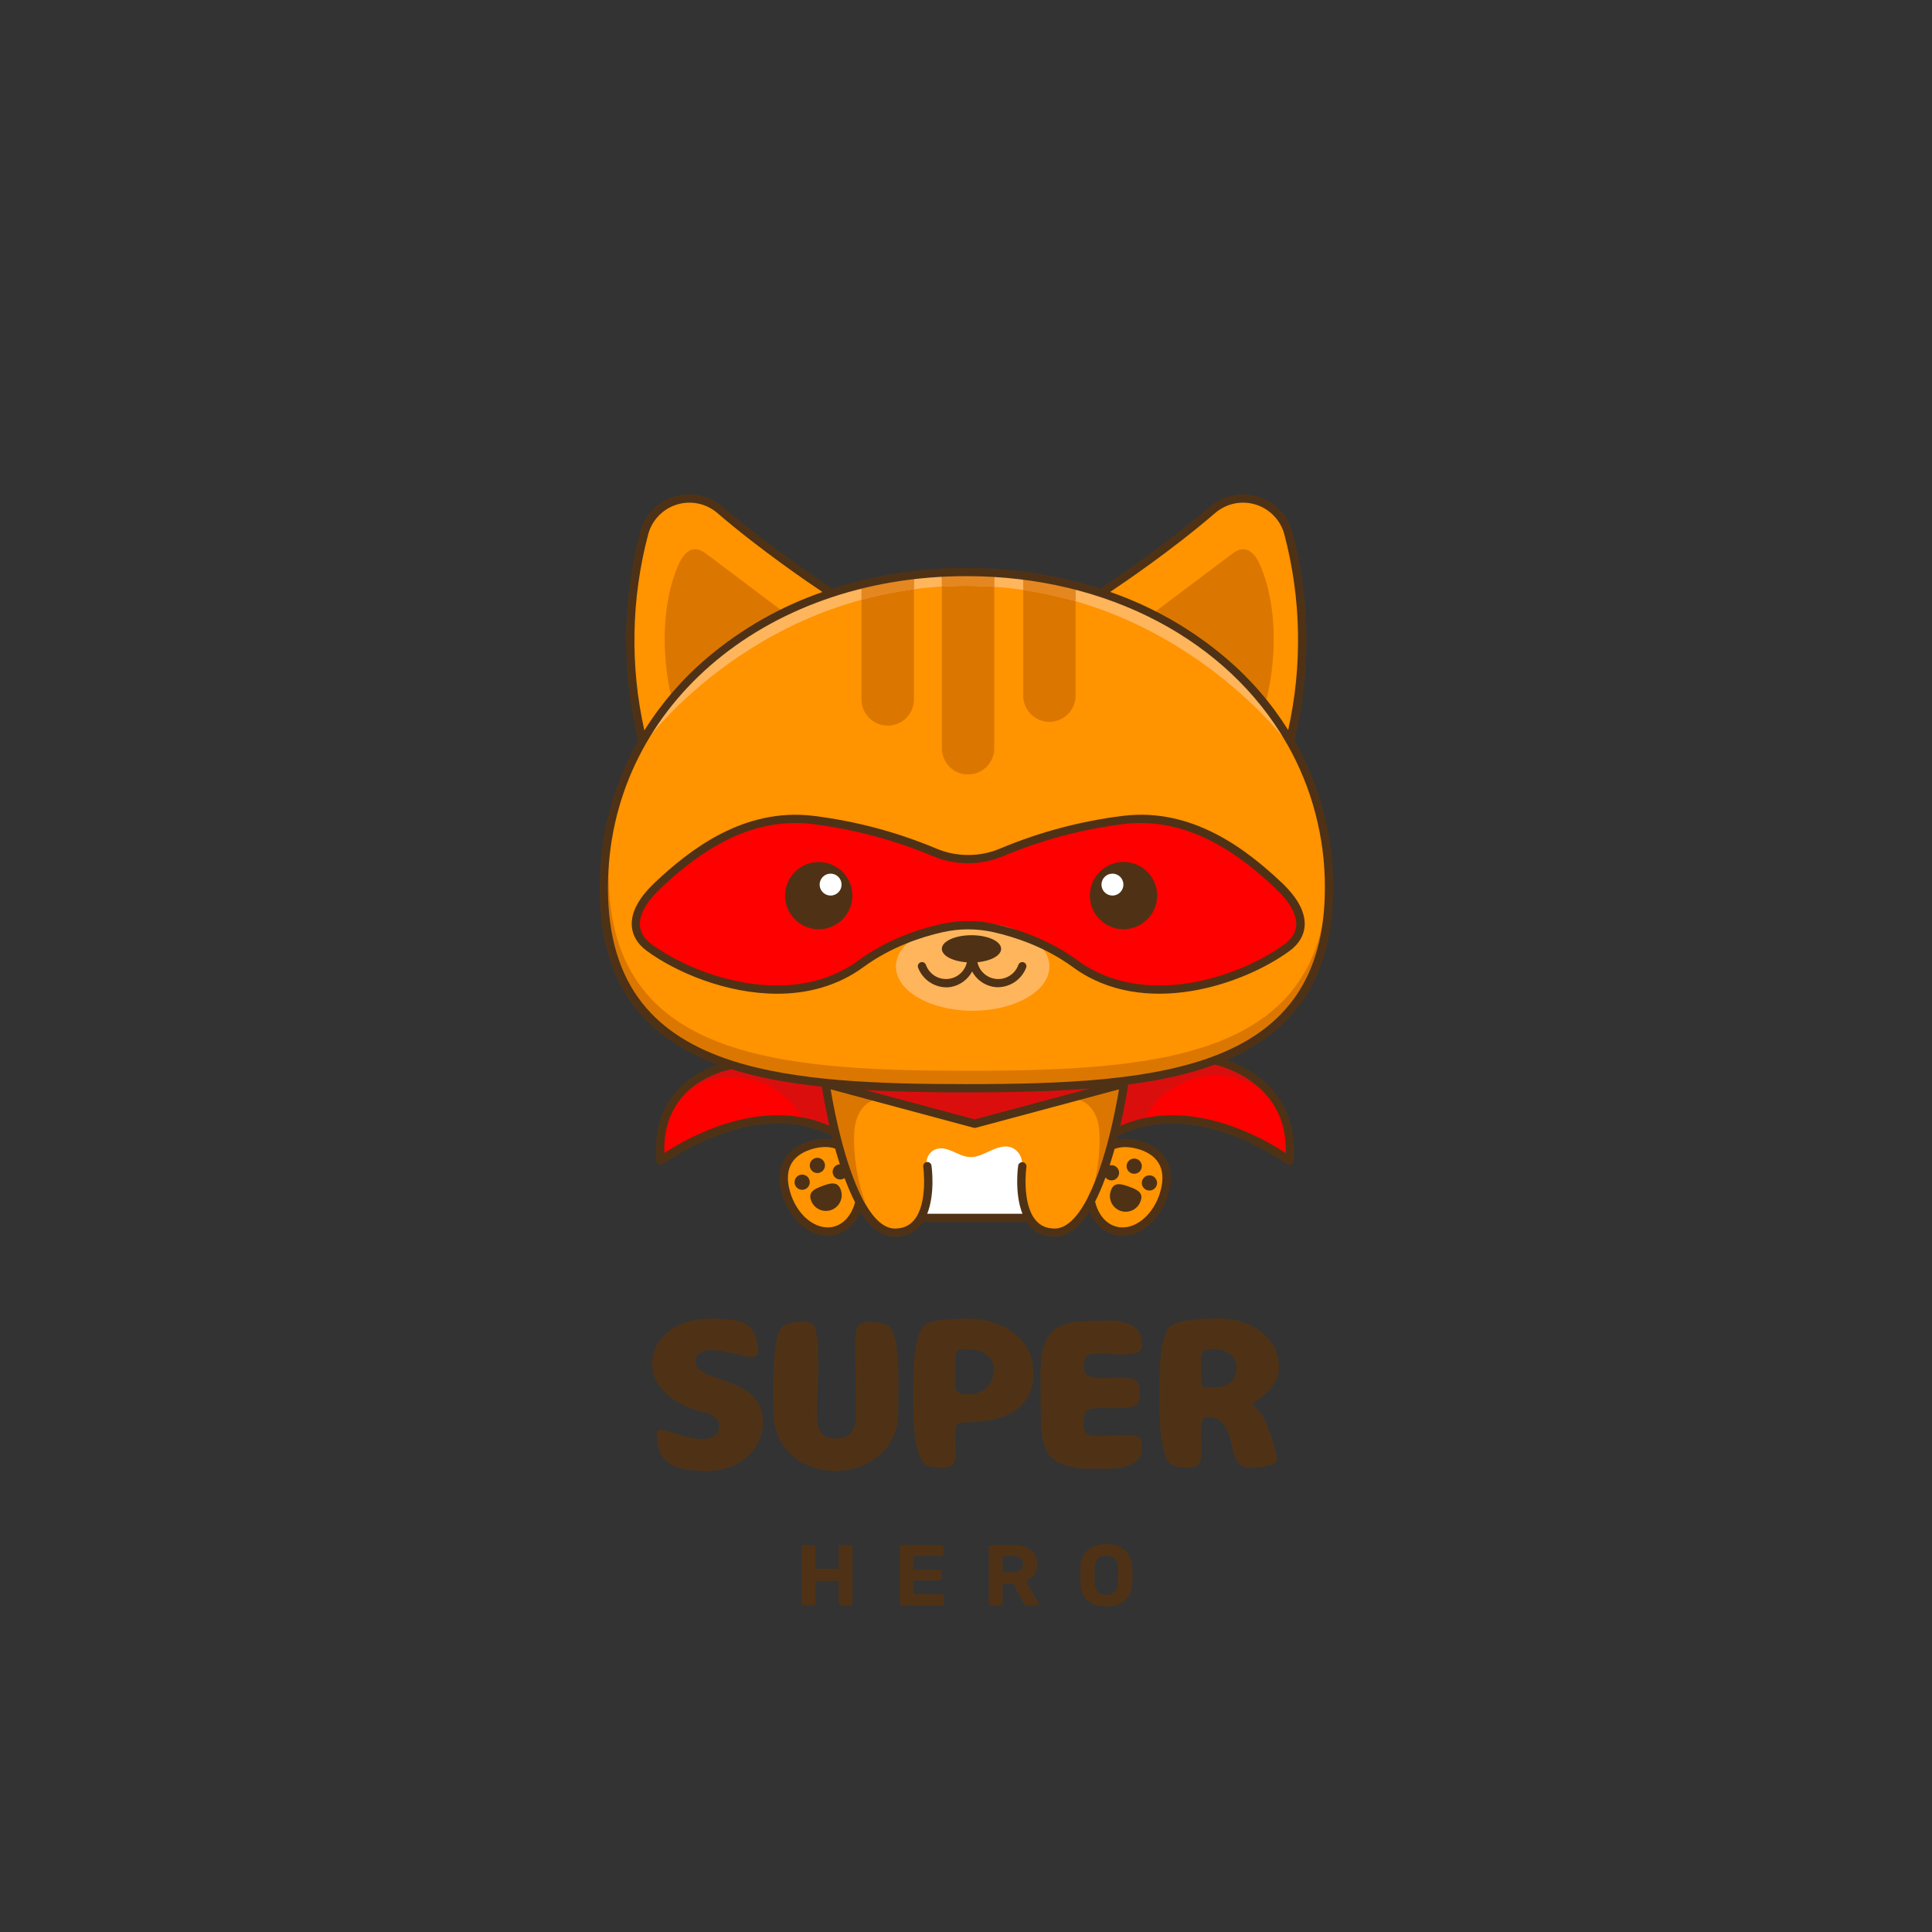 <svg xmlns="http://www.w3.org/2000/svg" xmlns:xlink="http://www.w3.org/1999/xlink" width="500" zoomAndPan="magnify" viewBox="0 0 375 375" height="500" preserveAspectRatio="xMidYMid meet" version="1.0"><rect x="0" y="0" width="375" height="375" fill="#333333" stroke="none"/><defs><g/><clipPath id="08932aa786"><path d="M 116.332 95.387 L 258.832 95.387 L 258.832 240.137 L 116.332 240.137 Z M 116.332 95.387 " clip-rule="nonzero"/></clipPath></defs><path fill="#ff9300" d="M 215.914 223.691 C 215.859 223.883 215.801 224.086 215.746 224.277 C 215.648 224.609 215.547 224.934 215.453 225.254 C 215.395 225.434 215.344 225.621 215.285 225.801 C 215.176 226.145 215.066 226.48 214.953 226.812 C 214.906 226.957 214.859 227.109 214.812 227.242 C 214.652 227.707 214.492 228.164 214.328 228.605 C 214.305 228.676 214.277 228.742 214.25 228.809 C 214.113 229.18 213.973 229.543 213.832 229.898 C 213.773 230.047 213.711 230.191 213.652 230.332 C 213.543 230.594 213.434 230.859 213.324 231.113 C 213.258 231.27 213.188 231.406 213.117 231.574 C 213.016 231.801 212.914 232.031 212.824 232.246 C 212.75 232.402 212.672 232.543 212.598 232.703 C 212.523 232.863 212.434 233.043 212.348 233.207 C 212.961 235.836 214.543 237.723 216.617 238.273 C 218.32 238.727 220.172 238.258 221.832 236.949 C 223.543 235.598 224.836 233.531 225.477 231.129 C 226.09 228.844 225.922 226.949 224.973 225.5 C 224.145 224.234 222.688 223.293 220.758 222.777 C 218.992 222.309 217.457 222.336 216.168 222.852 C 216.074 223.133 215.992 223.41 215.914 223.691 Z M 215.914 223.691 " fill-opacity="1" fill-rule="nonzero"/><path fill="#ff9300" d="M 250.125 142.223 C 251.578 135.871 252.25 129.434 252.145 122.918 C 252.035 116.402 251.152 109.992 249.488 103.691 C 249.398 103.344 249.285 103.004 249.148 102.672 C 249.016 102.34 248.859 102.02 248.688 101.707 C 248.512 101.395 248.316 101.094 248.102 100.805 C 247.891 100.516 247.66 100.242 247.41 99.984 C 247.164 99.727 246.898 99.484 246.621 99.258 C 246.344 99.035 246.051 98.828 245.746 98.637 C 245.441 98.449 245.125 98.281 244.801 98.133 C 244.473 97.984 244.141 97.855 243.797 97.75 C 243.457 97.645 243.109 97.559 242.754 97.496 C 242.402 97.434 242.047 97.395 241.688 97.375 C 241.332 97.359 240.973 97.363 240.613 97.391 C 240.258 97.418 239.902 97.469 239.551 97.543 C 239.203 97.617 238.855 97.711 238.516 97.824 C 238.18 97.941 237.848 98.078 237.527 98.238 C 237.203 98.395 236.895 98.574 236.594 98.77 C 236.297 98.969 236.012 99.184 235.738 99.418 C 226.871 107.039 216.863 113.73 215.031 114.945 C 223.402 117.816 230.973 122.105 237.734 127.812 C 242.629 131.961 246.758 136.766 250.125 142.223 Z M 250.125 142.223 " fill-opacity="1" fill-rule="nonzero"/><path fill="#ff9300" d="M 165.68 232.375 C 165.578 232.172 165.48 231.949 165.383 231.734 C 165.309 231.562 165.227 231.398 165.152 231.219 C 165.047 230.98 164.941 230.73 164.84 230.48 C 164.77 230.316 164.699 230.156 164.629 229.984 C 164.5 229.66 164.371 229.328 164.246 228.988 L 164.121 228.672 C 163.957 228.219 163.793 227.758 163.629 227.285 L 163.453 226.754 C 163.352 226.445 163.246 226.137 163.16 225.812 C 163.094 225.605 163.027 225.387 162.965 225.172 C 162.875 224.879 162.777 224.586 162.688 224.266 C 162.621 224.039 162.555 223.801 162.492 223.566 C 162.426 223.332 162.344 223.062 162.273 222.797 C 161.594 222.551 160.895 222.434 160.172 222.441 C 159.371 222.449 158.586 222.562 157.816 222.777 C 155.887 223.289 154.43 224.23 153.602 225.496 C 152.656 226.945 152.48 228.84 153.094 231.125 C 154.402 236.02 158.375 239.223 161.957 238.27 C 163.984 237.734 165.551 235.902 166.191 233.359 C 166.113 233.207 166.031 233.043 165.953 232.883 Z M 165.68 232.375 " fill-opacity="1" fill-rule="nonzero"/><path fill="#ff9300" d="M 189.367 218.695 C 189.262 218.723 189.16 218.723 189.055 218.695 L 160.977 211.164 C 161.578 214.875 162.363 218.551 163.332 222.188 C 164.535 226.629 165.879 230.266 167.336 232.988 C 169.344 236.75 171.488 238.656 173.715 238.656 L 173.789 238.656 C 175.375 238.637 176.605 238.09 177.543 236.988 C 180.395 233.66 179.418 226.504 179.41 226.434 C 179.375 226.262 179.406 226.102 179.508 225.961 C 179.605 225.816 179.742 225.73 179.918 225.707 C 180.09 225.684 180.246 225.727 180.383 225.836 C 180.52 225.945 180.594 226.086 180.605 226.262 C 180.645 226.527 181.379 231.875 179.68 235.789 L 198.75 235.789 C 197.051 231.875 197.785 226.527 197.824 226.262 C 197.848 226.094 197.926 225.961 198.059 225.859 C 198.191 225.762 198.344 225.723 198.508 225.746 C 198.676 225.77 198.809 225.848 198.91 225.98 C 199.012 226.117 199.047 226.266 199.023 226.434 C 199.023 226.504 198.035 233.66 200.887 236.988 C 201.828 238.09 203.059 238.637 204.641 238.656 L 204.699 238.656 C 206.957 238.656 209.117 236.699 211.176 232.832 C 212.387 230.43 213.375 227.945 214.148 225.371 C 214.445 224.383 214.766 223.344 215.059 222.258 C 216.359 217.484 217.145 213.027 217.445 211.172 Z M 189.367 218.695 " fill-opacity="1" fill-rule="nonzero"/><path fill="#db0e0e" d="M 213.766 210.895 C 205.973 211.617 197.254 211.832 187.562 211.832 C 179.758 211.832 172.578 211.691 166.004 211.246 L 189.199 217.469 Z M 213.766 210.895 " fill-opacity="1" fill-rule="nonzero"/><path fill="#ff0000" d="M 142.035 207.348 C 140.523 207.617 128.066 210.234 128.746 224.195 C 132.535 221.668 147.707 212.57 161.25 218.852 C 160.34 214.93 159.82 211.715 159.672 210.734 C 153.117 210.047 147.242 208.98 142.035 207.348 Z M 142.035 207.348 " fill-opacity="1" fill-rule="nonzero"/><path fill="#ff9300" d="M 137.41 127.812 C 144.164 122.113 151.719 117.828 160.078 114.957 C 158.312 113.781 148.258 107.074 139.352 99.418 C 139.078 99.184 138.793 98.969 138.496 98.77 C 138.195 98.57 137.887 98.395 137.562 98.234 C 137.242 98.078 136.91 97.941 136.574 97.824 C 136.234 97.707 135.887 97.613 135.539 97.539 C 135.188 97.469 134.832 97.418 134.477 97.391 C 134.117 97.363 133.758 97.355 133.402 97.375 C 133.043 97.391 132.688 97.43 132.336 97.492 C 131.98 97.555 131.633 97.641 131.293 97.746 C 130.949 97.852 130.613 97.98 130.289 98.129 C 129.961 98.277 129.648 98.445 129.344 98.633 C 129.039 98.82 128.746 99.027 128.465 99.254 C 128.188 99.48 127.926 99.723 127.676 99.98 C 127.43 100.238 127.199 100.512 126.984 100.801 C 126.77 101.086 126.578 101.387 126.402 101.699 C 126.227 102.012 126.07 102.336 125.938 102.668 C 125.801 103 125.688 103.336 125.598 103.684 C 123.934 110 123.047 116.422 122.945 122.953 C 122.84 129.48 123.516 135.93 124.977 142.293 C 128.352 136.805 132.496 131.98 137.41 127.812 Z M 137.41 127.812 " fill-opacity="1" fill-rule="nonzero"/><path fill="#db7700" d="M 249.961 144.246 C 249.875 144.16 249.82 144.062 249.789 143.949 C 241.5 129.637 226.918 118.949 208.773 114.242 C 205.426 113.375 202.039 112.727 198.605 112.297 C 196.758 112.062 194.887 111.887 192.984 111.77 C 191.199 111.66 189.395 111.605 187.574 111.605 C 185.973 111.605 184.387 111.648 182.816 111.73 C 180.984 111.824 179.176 111.98 177.395 112.191 C 173.965 112.586 170.574 113.199 167.223 114.023 C 137.996 121.258 117.797 143.934 117.797 172.332 C 117.797 191.746 127.301 201.387 142.18 206.125 C 142.242 206.137 142.301 206.152 142.355 206.18 C 154.586 210.035 170.414 210.621 187.574 210.621 C 206.023 210.621 222.934 209.949 235.488 205.258 L 235.547 205.234 C 248.934 200.215 257.348 190.605 257.348 172.332 C 257.367 167.41 256.75 162.566 255.5 157.805 C 254.246 153.043 252.402 148.523 249.961 144.246 Z M 250.164 184.406 C 241.25 190.953 222.012 197.574 208.312 187.539 C 202.934 183.602 196.977 181.668 192.926 180.758 C 189.566 180 186.203 180 182.844 180.758 C 178.805 181.668 172.863 183.586 167.469 187.539 C 162.406 191.25 156.578 192.684 150.805 192.684 C 140.957 192.684 131.234 188.523 125.621 184.406 C 123.879 183.125 122.895 181.496 122.781 179.699 C 122.625 177.152 124.117 174.371 127.199 171.465 C 133.906 165.133 144.352 156.922 157.793 158.539 C 166.039 159.559 173.996 161.68 181.66 164.895 C 183.652 165.73 185.734 166.148 187.895 166.148 C 190.059 166.148 192.141 165.73 194.133 164.895 C 201.797 161.68 209.754 159.559 218 158.539 C 231.441 156.922 241.887 165.133 248.574 171.441 C 251.664 174.359 253.156 177.137 252.988 179.676 C 252.887 181.496 251.91 183.125 250.164 184.406 Z M 250.164 184.406 " fill-opacity="1" fill-rule="nonzero"/><path fill="#ff9300" d="M 249.961 144.246 C 249.875 144.16 249.82 144.062 249.789 143.949 C 241.5 129.637 226.918 118.949 208.773 114.242 C 205.426 113.375 202.039 112.727 198.605 112.297 C 196.758 112.062 194.887 111.887 192.984 111.77 C 191.199 111.66 189.395 111.605 187.574 111.605 C 185.973 111.605 184.387 111.648 182.816 111.73 C 180.984 111.824 179.176 111.98 177.395 112.191 C 173.965 112.586 170.574 113.199 167.223 114.023 C 140.863 120.551 121.852 139.637 118.371 164.152 C 118.211 165.918 118.125 167.715 118.121 169.547 C 118.121 188.961 127.629 198.598 142.508 203.34 C 142.57 203.348 142.629 203.367 142.684 203.395 C 154.914 207.25 170.738 207.836 187.898 207.836 C 206.348 207.836 223.262 207.16 235.816 202.469 L 235.875 202.449 C 247.324 198.152 255.133 190.492 257.152 176.934 C 257.277 175.461 257.348 173.934 257.348 172.332 C 257.367 167.41 256.75 162.566 255.5 157.805 C 254.246 153.043 252.402 148.523 249.961 144.246 Z M 249.961 144.246 " fill-opacity="1" fill-rule="nonzero"/><path fill="#ff0000" d="M 218.785 210.344 C 218.789 210.367 218.789 210.395 218.785 210.422 C 218.785 210.465 218.246 214.172 217.152 218.887 C 230.715 212.523 245.945 221.648 249.746 224.184 C 250.406 210.211 237.449 206.812 235.777 206.434 C 230.793 208.277 225.133 209.52 218.785 210.344 Z M 218.785 210.344 " fill-opacity="1" fill-rule="nonzero"/><path fill="#ff0000" d="M 247.742 172.32 C 241.23 166.176 231.078 158.203 218.148 159.742 C 210.008 160.75 202.16 162.84 194.598 166.012 C 192.453 166.91 190.215 167.355 187.891 167.355 C 185.566 167.355 183.328 166.91 181.184 166.012 C 173.621 162.84 165.773 160.75 157.633 159.742 C 156.547 159.613 155.457 159.547 154.363 159.547 C 142.98 159.547 133.992 166.707 128.039 172.32 C 125.258 174.945 123.859 177.469 123.992 179.613 C 124.082 181.082 124.875 182.355 126.348 183.438 C 134.984 189.77 153.59 196.223 166.766 186.57 C 172.324 182.496 178.441 180.52 182.59 179.582 C 186.129 178.785 189.668 178.785 193.207 179.582 C 197.355 180.52 203.469 182.496 209.031 186.57 C 213.875 190.121 219.457 191.492 225.004 191.492 C 234.543 191.492 243.988 187.441 249.438 183.438 C 250.91 182.363 251.691 181.082 251.793 179.613 C 251.922 177.469 250.523 174.945 247.742 172.32 Z M 247.742 172.32 " fill-opacity="1" fill-rule="nonzero"/><path fill="#db7700" d="M 192.984 111.785 L 192.984 145.238 C 192.984 145.57 192.949 145.902 192.887 146.23 C 192.82 146.555 192.723 146.875 192.598 147.184 C 192.469 147.492 192.312 147.785 192.125 148.062 C 191.941 148.34 191.73 148.594 191.496 148.832 C 191.258 149.066 191 149.277 190.723 149.461 C 190.445 149.648 190.152 149.805 189.844 149.93 C 189.535 150.059 189.219 150.156 188.891 150.219 C 188.562 150.285 188.234 150.316 187.898 150.316 C 187.566 150.316 187.234 150.285 186.906 150.219 C 186.582 150.156 186.262 150.059 185.953 149.93 C 185.645 149.805 185.352 149.648 185.074 149.461 C 184.797 149.277 184.539 149.066 184.305 148.832 C 184.066 148.594 183.859 148.34 183.672 148.062 C 183.488 147.785 183.328 147.492 183.203 147.184 C 183.074 146.875 182.977 146.555 182.914 146.23 C 182.848 145.902 182.816 145.57 182.816 145.238 L 182.816 111.742 C 184.387 111.66 185.973 111.621 187.574 111.621 C 189.398 111.621 191.203 111.676 192.984 111.785 Z M 192.984 111.785 " fill-opacity="1" fill-rule="nonzero"/><path fill="#db7700" d="M 208.773 114.254 L 208.773 135.023 C 208.773 135.355 208.742 135.688 208.676 136.012 C 208.613 136.34 208.516 136.66 208.387 136.965 C 208.262 137.273 208.102 137.566 207.918 137.844 C 207.73 138.121 207.523 138.379 207.285 138.613 C 207.051 138.852 206.793 139.062 206.516 139.246 C 206.238 139.434 205.945 139.59 205.637 139.715 C 205.328 139.844 205.012 139.941 204.684 140.004 C 204.355 140.07 204.023 140.102 203.691 140.102 C 203.355 140.102 203.027 140.07 202.699 140.004 C 202.371 139.941 202.055 139.844 201.746 139.715 C 201.438 139.59 201.145 139.434 200.867 139.246 C 200.59 139.062 200.332 138.852 200.094 138.613 C 199.859 138.379 199.648 138.121 199.465 137.844 C 199.277 137.566 199.121 137.273 198.992 136.965 C 198.867 136.66 198.77 136.34 198.703 136.012 C 198.641 135.688 198.605 135.355 198.605 135.023 L 198.605 112.312 C 202.039 112.742 205.426 113.391 208.773 114.254 Z M 208.773 114.254 " fill-opacity="1" fill-rule="nonzero"/><path fill="#db7700" d="M 177.395 112.207 L 177.395 135.883 C 177.387 136.215 177.348 136.539 177.277 136.859 C 177.207 137.18 177.105 137.492 176.973 137.793 C 176.844 138.094 176.684 138.379 176.496 138.648 C 176.309 138.918 176.098 139.168 175.863 139.398 C 175.629 139.629 175.371 139.832 175.098 140.016 C 174.824 140.195 174.531 140.348 174.227 140.469 C 173.922 140.594 173.609 140.688 173.289 140.75 C 172.965 140.812 172.641 140.844 172.309 140.844 C 171.98 140.844 171.656 140.812 171.332 140.75 C 171.008 140.688 170.695 140.594 170.391 140.469 C 170.086 140.348 169.797 140.195 169.523 140.016 C 169.246 139.832 168.992 139.629 168.758 139.398 C 168.52 139.168 168.309 138.918 168.125 138.648 C 167.938 138.379 167.777 138.094 167.645 137.793 C 167.516 137.492 167.414 137.18 167.344 136.859 C 167.273 136.539 167.23 136.215 167.223 135.883 L 167.223 114.039 C 170.574 113.211 173.965 112.602 177.395 112.207 Z M 177.395 112.207 " fill-opacity="1" fill-rule="nonzero"/><path fill="#ffffff" d="M 180.332 227.215 C 180.207 227.035 180.102 226.84 180.023 226.637 C 179.945 226.43 179.891 226.219 179.863 226 C 179.836 225.781 179.832 225.562 179.855 225.344 C 179.883 225.125 179.934 224.914 180.008 224.707 C 180.082 224.5 180.184 224.305 180.305 224.121 C 180.426 223.938 180.57 223.773 180.73 223.625 C 180.895 223.477 181.07 223.348 181.266 223.242 C 181.457 223.137 181.66 223.055 181.875 222.996 C 184.008 222.406 185.996 224.469 188.203 224.582 C 189.586 224.66 190.883 223.992 192.137 223.406 C 193.391 222.816 194.801 222.281 196.133 222.664 C 196.535 222.797 196.898 223 197.223 223.277 C 197.543 223.551 197.805 223.879 198 224.254 C 198.191 224.629 198.309 225.031 198.348 225.453 C 198.387 225.875 198.348 226.289 198.223 226.695 C 197.219 229.547 198.812 232.84 199.668 235.742 C 192.898 236.391 186.102 236.355 179.305 235.984 C 179.926 233.094 180.266 230.168 180.332 227.215 Z M 180.332 227.215 " fill-opacity="1" fill-rule="nonzero"/><path fill="#db7700" d="M 245.566 136.766 C 247.742 128.703 248.129 117.984 244.621 109.758 C 243.969 108.23 242.832 106.523 241.176 106.609 C 240.293 106.656 239.551 107.199 238.855 107.723 L 223.883 118.992 C 231.57 122.676 240.273 130.086 245.566 136.766 Z M 245.566 136.766 " fill-opacity="1" fill-rule="nonzero"/><path fill="#db7700" d="M 130.68 136.766 C 128.5 128.703 128.113 117.984 131.625 109.758 C 132.273 108.23 133.406 106.523 135.066 106.609 C 135.949 106.656 136.691 107.199 137.387 107.723 L 152.359 118.992 C 144.676 122.676 135.973 130.086 130.68 136.766 Z M 130.68 136.766 " fill-opacity="1" fill-rule="nonzero"/><path fill="#ffb55c" d="M 125.449 143.797 C 125.762 143.355 147.82 113.707 187.562 113.707 C 225.961 113.707 248.133 141.852 249.84 144.098 C 249.816 144.051 249.797 144.004 249.781 143.957 C 241.492 129.645 226.91 118.953 208.766 114.246 C 205.418 113.383 202.027 112.734 198.598 112.301 C 196.75 112.066 194.875 111.891 192.977 111.777 C 191.191 111.668 189.387 111.613 187.562 111.613 C 185.961 111.613 184.375 111.652 182.805 111.734 C 180.977 111.832 179.168 111.984 177.387 112.195 C 173.957 112.594 170.566 113.203 167.215 114.031 C 148.766 118.594 133.887 129.34 125.449 143.797 Z M 125.449 143.797 " fill-opacity="1" fill-rule="nonzero"/><path fill="#e58720" d="M 192.984 111.785 L 192.984 113.887 C 191.219 113.762 189.414 113.699 187.574 113.695 C 185.953 113.695 184.367 113.746 182.816 113.844 L 182.816 111.742 C 184.387 111.66 185.973 111.621 187.574 111.621 C 189.398 111.621 191.203 111.676 192.984 111.785 Z M 192.984 111.785 " fill-opacity="1" fill-rule="nonzero"/><path fill="#e58720" d="M 208.773 114.254 L 208.773 116.695 C 205.434 115.73 202.047 115 198.605 114.496 L 198.605 112.312 C 202.039 112.742 205.426 113.391 208.773 114.254 Z M 208.773 114.254 " fill-opacity="1" fill-rule="nonzero"/><path fill="#e58720" d="M 177.395 112.207 L 177.395 114.371 C 173.957 114.82 170.57 115.5 167.223 116.41 L 167.223 114.039 C 170.574 113.211 173.965 112.602 177.395 112.207 Z M 177.395 112.207 " fill-opacity="1" fill-rule="nonzero"/><path fill="#e58720" d="M 167.223 114.039 C 170.574 113.211 173.965 112.602 177.395 112.207 L 177.395 114.371 C 173.957 114.82 170.57 115.5 167.223 116.41 Z M 167.223 114.039 " fill-opacity="1" fill-rule="nonzero"/><path fill="#e58720" d="M 187.574 111.621 C 189.398 111.621 191.203 111.676 192.984 111.785 L 192.984 113.887 C 191.219 113.762 189.414 113.699 187.574 113.695 C 185.953 113.695 184.367 113.746 182.816 113.844 L 182.816 111.742 C 184.387 111.66 185.973 111.621 187.574 111.621 Z M 187.574 111.621 " fill-opacity="1" fill-rule="nonzero"/><path fill="#e58720" d="M 208.773 114.254 L 208.773 116.695 C 205.434 115.73 202.047 115 198.605 114.496 L 198.605 112.312 C 202.039 112.742 205.426 113.391 208.773 114.254 Z M 208.773 114.254 " fill-opacity="1" fill-rule="nonzero"/><path fill="#ffb55c" d="M 203.691 187.605 C 203.691 188.168 203.594 188.727 203.402 189.281 C 203.215 189.832 202.93 190.371 202.555 190.891 C 202.184 191.41 201.723 191.906 201.18 192.375 C 200.637 192.844 200.02 193.277 199.328 193.676 C 198.637 194.074 197.883 194.43 197.07 194.742 C 196.254 195.059 195.398 195.32 194.492 195.535 C 193.59 195.754 192.656 195.914 191.699 196.027 C 190.738 196.137 189.77 196.191 188.793 196.191 C 187.812 196.191 186.844 196.137 185.883 196.027 C 184.926 195.914 183.992 195.754 183.09 195.535 C 182.188 195.32 181.328 195.059 180.516 194.742 C 179.699 194.43 178.949 194.074 178.258 193.676 C 177.562 193.277 176.945 192.844 176.402 192.375 C 175.859 191.906 175.402 191.41 175.027 190.891 C 174.652 190.371 174.371 189.832 174.18 189.281 C 173.988 188.727 173.891 188.168 173.891 187.605 C 173.891 187.039 173.988 186.48 174.18 185.93 C 174.371 185.375 174.652 184.84 175.027 184.32 C 175.402 183.797 175.859 183.305 176.402 182.836 C 176.945 182.367 177.562 181.934 178.258 181.531 C 178.949 181.133 179.699 180.777 180.516 180.465 C 181.328 180.152 182.188 179.887 183.09 179.672 C 183.992 179.457 184.926 179.293 185.883 179.184 C 186.844 179.074 187.812 179.02 188.793 179.02 C 189.77 179.02 190.738 179.074 191.699 179.184 C 192.656 179.293 193.59 179.457 194.492 179.672 C 195.398 179.887 196.254 180.152 197.07 180.465 C 197.883 180.777 198.637 181.133 199.328 181.531 C 200.02 181.934 200.637 182.367 201.18 182.836 C 201.723 183.305 202.184 183.797 202.555 184.32 C 202.93 184.84 203.215 185.375 203.402 185.93 C 203.594 186.48 203.691 187.039 203.691 187.605 Z M 203.691 187.605 " fill-opacity="1" fill-rule="nonzero"/><path fill="#db0e0e" d="M 235.777 206.438 C 230.793 208.277 225.133 209.52 218.785 210.344 C 218.789 210.367 218.789 210.395 218.785 210.422 C 218.785 210.465 218.246 214.172 217.152 218.887 C 218.75 218.141 220.406 217.586 222.133 217.223 C 222.398 216.703 222.695 216.203 223.016 215.715 C 223.34 215.23 223.691 214.766 224.066 214.32 C 224.441 213.875 224.844 213.449 225.266 213.051 C 225.691 212.648 226.137 212.273 226.602 211.922 C 227.07 211.574 227.555 211.25 228.055 210.953 C 228.559 210.656 229.078 210.391 229.609 210.152 C 230.145 209.914 230.688 209.707 231.242 209.531 C 231.801 209.355 232.363 209.211 232.938 209.098 C 233.512 208.984 234.086 208.906 234.668 208.855 C 235.25 208.809 235.832 208.793 236.418 208.812 C 237 208.828 237.578 208.879 238.156 208.965 C 238.734 209.047 239.305 209.16 239.871 209.309 C 240.438 209.457 240.992 209.637 241.535 209.844 C 242.078 210.055 242.609 210.297 243.129 210.566 C 243.645 210.836 244.145 211.133 244.629 211.457 C 245.113 211.785 245.578 212.137 246.02 212.516 L 245.922 212.375 C 242.145 208.062 236.809 206.672 235.777 206.438 Z M 235.777 206.438 " fill-opacity="1" fill-rule="nonzero"/><path fill="#db0e0e" d="M 142.352 206.723 C 147.34 208.566 152.992 209.809 159.34 210.629 C 159.34 210.656 161.246 211.184 160.293 211.164 C 160.246 211.164 160.863 214.461 161.957 219.176 C 160.316 218.406 157.664 217.867 155.996 217.512 C 155.73 216.992 155.434 216.488 155.109 216.004 C 154.785 215.52 154.438 215.055 154.059 214.609 C 153.684 214.164 153.285 213.738 152.859 213.34 C 152.438 212.938 151.992 212.562 151.523 212.211 C 151.059 211.863 150.574 211.539 150.07 211.242 C 149.566 210.945 149.051 210.68 148.516 210.441 C 147.984 210.203 147.438 209.996 146.883 209.82 C 146.328 209.645 145.762 209.5 145.191 209.387 C 144.617 209.273 144.039 209.195 143.457 209.148 C 142.879 209.098 142.293 209.082 141.711 209.102 C 141.129 209.121 140.547 209.168 139.969 209.254 C 139.391 209.336 138.82 209.453 138.258 209.598 C 137.691 209.746 137.137 209.926 136.594 210.133 C 136.047 210.344 135.516 210.586 135 210.855 C 134.484 211.125 133.98 211.422 133.5 211.746 C 133.016 212.074 132.551 212.426 132.105 212.805 L 132.211 212.664 C 135.984 208.348 141.32 206.961 142.352 206.723 Z M 142.352 206.723 " fill-opacity="1" fill-rule="nonzero"/><path fill="#db7700" d="M 209.359 213.449 C 210.914 213.844 212.117 215.164 212.727 216.648 C 213.34 218.133 213.445 219.773 213.434 221.383 C 213.398 225.566 212.652 229.621 211.199 233.543 C 213.234 230.074 214.84 226.414 216.016 222.566 C 217.191 218.719 217.906 214.789 218.16 210.773 C 217.59 210.129 216.48 210.301 215.672 210.594 C 213.398 211.414 211.629 212.629 209.359 213.449 Z M 209.359 213.449 " fill-opacity="1" fill-rule="nonzero"/><path fill="#db7700" d="M 169.848 213.449 C 168.289 213.844 167.09 215.164 166.477 216.648 C 165.863 218.133 165.758 219.773 165.773 221.383 C 165.805 225.566 166.551 229.621 168.008 233.543 C 165.973 230.074 164.367 226.414 163.191 222.566 C 162.016 218.719 161.301 214.789 161.047 210.773 C 161.617 210.129 162.719 210.301 163.531 210.594 C 165.805 211.414 167.574 212.629 169.848 213.449 Z M 169.848 213.449 " fill-opacity="1" fill-rule="nonzero"/><path fill="#4f3215" d="M 167.605 187.703 C 172.973 183.773 178.887 181.863 182.914 180.949 C 186.246 180.199 189.578 180.199 192.91 180.949 C 196.926 181.863 202.844 183.773 208.219 187.703 C 222 197.801 241.348 191.137 250.316 184.566 C 252.109 183.25 253.117 181.57 253.234 179.699 C 253.395 177.086 251.887 174.258 248.746 171.293 C 242.027 164.953 231.531 156.715 218.008 158.352 C 209.742 159.371 201.77 161.496 194.086 164.719 C 192.117 165.543 190.066 165.953 187.93 165.953 C 185.797 165.953 183.742 165.543 181.773 164.719 C 174.094 161.496 166.117 159.375 157.852 158.352 C 144.309 156.723 133.832 164.969 127.117 171.293 C 123.977 174.258 122.465 177.086 122.629 179.699 C 122.742 181.57 123.75 183.25 125.543 184.566 C 131.188 188.707 140.949 192.883 150.863 192.883 C 156.637 192.883 162.5 191.441 167.605 187.703 Z M 126.469 183.266 C 125.055 182.227 124.293 180.996 124.207 179.602 C 124.078 177.52 125.457 175.051 128.195 172.469 C 134.117 166.879 143.07 159.75 154.379 159.75 C 155.465 159.75 156.543 159.812 157.617 159.941 C 165.734 160.949 173.562 163.031 181.105 166.195 C 183.277 167.105 185.539 167.559 187.891 167.559 C 190.242 167.559 192.504 167.105 194.676 166.195 C 202.219 163.031 210.047 160.949 218.164 159.941 C 231.016 158.402 241.129 166.352 247.605 172.469 C 250.34 175.051 251.727 177.52 251.59 179.602 C 251.504 180.996 250.742 182.227 249.328 183.266 C 240.742 189.566 222.246 195.988 209.152 186.402 C 203.559 182.305 197.422 180.32 193.254 179.379 C 189.684 178.574 186.117 178.574 182.547 179.379 C 178.379 180.32 172.242 182.305 166.648 186.402 C 153.559 195.988 135.055 189.566 126.469 183.266 Z M 126.469 183.266 " fill-opacity="1" fill-rule="nonzero"/><path fill="#4f3215" d="M 198.699 186.785 C 198.492 186.711 198.285 186.723 198.082 186.816 C 197.879 186.91 197.742 187.062 197.664 187.273 C 197.516 187.695 197.301 188.086 197.023 188.441 C 196.746 188.797 196.422 189.098 196.043 189.344 C 195.668 189.594 195.262 189.777 194.828 189.891 C 194.395 190.008 193.949 190.051 193.5 190.023 C 193.051 189.996 192.617 189.895 192.199 189.727 C 191.785 189.559 191.402 189.324 191.062 189.031 C 190.723 188.738 190.434 188.398 190.203 188.012 C 189.973 187.625 189.812 187.211 189.715 186.773 C 192.34 186.527 194.32 185.457 194.32 184.172 C 194.32 182.699 191.742 181.523 188.566 181.523 C 185.387 181.523 182.809 182.699 182.809 184.172 C 182.809 185.496 184.918 186.594 187.668 186.789 C 187.57 187.227 187.406 187.641 187.172 188.023 C 186.941 188.41 186.652 188.75 186.312 189.039 C 185.969 189.332 185.59 189.562 185.172 189.73 C 184.758 189.898 184.324 189.996 183.875 190.023 C 183.426 190.051 182.984 190.004 182.551 189.891 C 182.117 189.773 181.711 189.59 181.336 189.344 C 180.961 189.094 180.637 188.793 180.359 188.438 C 180.082 188.086 179.867 187.695 179.719 187.273 C 179.645 187.062 179.504 186.91 179.301 186.816 C 179.102 186.723 178.895 186.711 178.684 186.785 C 178.477 186.863 178.324 187 178.227 187.203 C 178.133 187.402 178.125 187.609 178.199 187.82 C 178.41 188.379 178.699 188.891 179.07 189.363 C 179.438 189.832 179.867 190.238 180.355 190.582 C 180.848 190.922 181.375 191.184 181.945 191.363 C 182.516 191.547 183.098 191.637 183.695 191.645 C 183.996 191.641 184.297 191.617 184.598 191.566 C 185.469 191.402 186.266 191.059 186.98 190.531 C 187.699 190.008 188.266 189.355 188.688 188.57 C 189.113 189.352 189.684 190 190.398 190.523 C 191.117 191.043 191.914 191.383 192.785 191.543 C 193.086 191.594 193.387 191.617 193.691 191.621 C 194.289 191.613 194.871 191.52 195.441 191.34 C 196.012 191.16 196.539 190.898 197.031 190.559 C 197.52 190.215 197.949 189.809 198.316 189.34 C 198.684 188.867 198.973 188.355 199.188 187.797 C 199.254 187.59 199.242 187.391 199.148 187.191 C 199.055 186.996 198.906 186.863 198.699 186.785 Z M 198.699 186.785 " fill-opacity="1" fill-rule="nonzero"/><path fill="#4f3215" d="M 218.074 180.367 C 218.504 180.367 218.93 180.324 219.352 180.238 C 219.77 180.156 220.18 180.031 220.574 179.867 C 220.973 179.703 221.348 179.504 221.707 179.266 C 222.062 179.027 222.395 178.754 222.695 178.453 C 223 178.148 223.27 177.82 223.508 177.461 C 223.746 177.105 223.949 176.73 224.113 176.332 C 224.277 175.938 224.402 175.527 224.484 175.109 C 224.566 174.688 224.609 174.262 224.609 173.836 C 224.609 173.406 224.566 172.98 224.484 172.559 C 224.402 172.141 224.277 171.73 224.113 171.336 C 223.949 170.938 223.746 170.562 223.508 170.207 C 223.27 169.852 223 169.52 222.695 169.219 C 222.391 168.914 222.062 168.645 221.703 168.406 C 221.348 168.168 220.969 167.965 220.574 167.801 C 220.176 167.637 219.77 167.516 219.348 167.43 C 218.926 167.348 218.5 167.305 218.074 167.305 C 217.645 167.305 217.219 167.348 216.797 167.43 C 216.375 167.516 215.969 167.641 215.57 167.805 C 215.176 167.969 214.797 168.168 214.441 168.406 C 214.086 168.645 213.754 168.918 213.453 169.219 C 213.148 169.523 212.879 169.852 212.641 170.211 C 212.402 170.566 212.199 170.941 212.035 171.34 C 211.871 171.734 211.746 172.145 211.664 172.562 C 211.582 172.984 211.539 173.41 211.539 173.84 C 211.539 174.266 211.582 174.691 211.664 175.113 C 211.746 175.531 211.871 175.941 212.035 176.336 C 212.199 176.734 212.402 177.109 212.641 177.465 C 212.879 177.824 213.148 178.152 213.453 178.457 C 213.758 178.758 214.086 179.031 214.441 179.266 C 214.801 179.504 215.176 179.707 215.574 179.871 C 215.969 180.035 216.379 180.156 216.801 180.242 C 217.219 180.324 217.645 180.367 218.074 180.367 Z M 218.074 180.367 " fill-opacity="1" fill-rule="nonzero"/><path fill="#4f3215" d="M 162.352 168.289 C 162.715 168.512 163.055 168.773 163.367 169.062 C 163.684 169.355 163.965 169.676 164.215 170.023 C 164.469 170.371 164.68 170.742 164.859 171.133 C 165.039 171.52 165.176 171.926 165.273 172.344 C 165.375 172.758 165.43 173.184 165.445 173.609 C 165.461 174.039 165.434 174.465 165.363 174.891 C 165.297 175.312 165.188 175.723 165.035 176.125 C 164.887 176.527 164.699 176.91 164.473 177.277 C 164.246 177.641 163.988 177.98 163.695 178.293 C 163.402 178.605 163.082 178.891 162.734 179.141 C 162.387 179.391 162.02 179.605 161.629 179.781 C 161.238 179.961 160.832 180.098 160.414 180.199 C 159.996 180.297 159.574 180.352 159.145 180.367 C 158.715 180.383 158.289 180.355 157.867 180.289 C 157.441 180.219 157.031 180.109 156.629 179.961 C 156.227 179.809 155.844 179.621 155.477 179.398 C 155.113 179.172 154.773 178.914 154.461 178.621 C 154.145 178.328 153.863 178.008 153.613 177.66 C 153.359 177.312 153.148 176.945 152.969 176.555 C 152.789 176.164 152.652 175.758 152.555 175.344 C 152.453 174.926 152.398 174.504 152.383 174.074 C 152.367 173.645 152.395 173.219 152.465 172.797 C 152.531 172.371 152.641 171.961 152.793 171.559 C 152.941 171.156 153.129 170.773 153.355 170.41 C 153.582 170.043 153.84 169.707 154.133 169.391 C 154.426 169.078 154.746 168.797 155.094 168.543 C 155.441 168.293 155.809 168.078 156.199 167.902 C 156.59 167.723 156.996 167.586 157.414 167.488 C 157.832 167.387 158.254 167.332 158.684 167.316 C 159.109 167.301 159.539 167.328 159.961 167.398 C 160.383 167.465 160.797 167.574 161.199 167.727 C 161.602 167.875 161.984 168.062 162.352 168.289 Z M 162.352 168.289 " fill-opacity="1" fill-rule="nonzero"/><path fill="#4f3215" d="M 221.629 226.352 C 221.629 226.547 221.59 226.738 221.516 226.918 C 221.441 227.098 221.332 227.258 221.195 227.398 C 221.055 227.535 220.898 227.641 220.715 227.715 C 220.535 227.793 220.348 227.828 220.148 227.828 C 219.953 227.828 219.766 227.793 219.586 227.715 C 219.402 227.641 219.242 227.535 219.105 227.398 C 218.965 227.258 218.859 227.098 218.785 226.918 C 218.711 226.738 218.672 226.547 218.672 226.352 C 218.672 226.156 218.711 225.969 218.785 225.789 C 218.859 225.605 218.965 225.445 219.105 225.309 C 219.242 225.168 219.402 225.062 219.586 224.988 C 219.766 224.914 219.953 224.875 220.148 224.875 C 220.348 224.875 220.535 224.914 220.715 224.988 C 220.898 225.062 221.055 225.168 221.195 225.309 C 221.332 225.445 221.441 225.605 221.516 225.789 C 221.59 225.969 221.629 226.156 221.629 226.352 Z M 221.629 226.352 " fill-opacity="1" fill-rule="nonzero"/><path fill="#4f3215" d="M 224.582 229.605 C 224.582 229.801 224.543 229.988 224.469 230.172 C 224.395 230.352 224.285 230.512 224.148 230.648 C 224.008 230.789 223.848 230.895 223.668 230.969 C 223.488 231.043 223.297 231.082 223.102 231.082 C 222.906 231.082 222.719 231.043 222.539 230.969 C 222.355 230.895 222.195 230.789 222.059 230.648 C 221.918 230.512 221.812 230.352 221.738 230.172 C 221.664 229.988 221.625 229.801 221.625 229.605 C 221.625 229.41 221.664 229.223 221.738 229.039 C 221.812 228.859 221.918 228.699 222.059 228.562 C 222.195 228.422 222.355 228.316 222.539 228.242 C 222.719 228.168 222.906 228.129 223.102 228.129 C 223.297 228.129 223.488 228.168 223.668 228.242 C 223.848 228.316 224.008 228.422 224.148 228.562 C 224.285 228.699 224.395 228.859 224.469 229.039 C 224.543 229.223 224.582 229.41 224.582 229.605 Z M 224.582 229.605 " fill-opacity="1" fill-rule="nonzero"/><path fill="#4f3215" d="M 215.652 231.008 C 215.5 231.391 215.426 231.789 215.434 232.203 C 215.441 232.617 215.531 233.012 215.699 233.391 C 215.871 233.766 216.105 234.098 216.406 234.379 C 216.711 234.66 217.055 234.871 217.445 235.012 C 217.836 235.156 218.234 235.215 218.648 235.195 C 219.062 235.176 219.453 235.074 219.828 234.895 C 220.199 234.715 220.523 234.469 220.797 234.156 C 221.07 233.848 221.27 233.496 221.402 233.102 C 221.988 231.52 220.746 230.91 219.156 230.332 C 217.57 229.754 216.23 229.418 215.652 231.008 Z M 215.652 231.008 " fill-opacity="1" fill-rule="nonzero"/><path fill="#4f3215" d="M 160.125 226.207 C 160.125 226.402 160.09 226.594 160.016 226.773 C 159.938 226.953 159.832 227.113 159.695 227.254 C 159.555 227.391 159.395 227.496 159.215 227.574 C 159.031 227.648 158.844 227.684 158.648 227.684 C 158.453 227.684 158.266 227.648 158.082 227.574 C 157.902 227.496 157.742 227.391 157.605 227.254 C 157.465 227.113 157.359 226.953 157.285 226.773 C 157.207 226.594 157.172 226.402 157.172 226.207 C 157.172 226.012 157.207 225.824 157.285 225.645 C 157.359 225.461 157.465 225.301 157.605 225.164 C 157.742 225.027 157.902 224.918 158.082 224.844 C 158.266 224.77 158.453 224.73 158.648 224.73 C 158.844 224.73 159.031 224.77 159.215 224.844 C 159.395 224.918 159.555 225.027 159.695 225.164 C 159.832 225.301 159.938 225.461 160.016 225.645 C 160.09 225.824 160.125 226.012 160.125 226.207 Z M 160.125 226.207 " fill-opacity="1" fill-rule="nonzero"/><path fill="#4f3215" d="M 157.176 229.461 C 157.176 229.656 157.141 229.848 157.062 230.027 C 156.988 230.207 156.883 230.367 156.742 230.504 C 156.605 230.645 156.445 230.75 156.266 230.824 C 156.082 230.902 155.895 230.938 155.699 230.938 C 155.504 230.938 155.312 230.902 155.133 230.824 C 154.953 230.75 154.793 230.645 154.652 230.504 C 154.516 230.367 154.41 230.207 154.332 230.027 C 154.258 229.848 154.223 229.656 154.223 229.461 C 154.223 229.266 154.258 229.078 154.332 228.898 C 154.41 228.715 154.516 228.555 154.652 228.418 C 154.793 228.277 154.953 228.172 155.133 228.098 C 155.312 228.023 155.504 227.984 155.699 227.984 C 155.895 227.984 156.082 228.023 156.266 228.098 C 156.445 228.172 156.605 228.277 156.742 228.418 C 156.883 228.555 156.988 228.715 157.062 228.898 C 157.141 229.078 157.176 229.266 157.176 229.461 Z M 157.176 229.461 " fill-opacity="1" fill-rule="nonzero"/><path fill="#4f3215" d="M 159.66 230.184 C 158.07 230.773 156.832 231.363 157.414 232.961 C 157.543 233.348 157.746 233.699 158.02 234.008 C 158.293 234.316 158.617 234.559 158.988 234.734 C 159.359 234.914 159.754 235.012 160.164 235.031 C 160.578 235.051 160.977 234.992 161.363 234.852 C 161.75 234.707 162.094 234.496 162.398 234.215 C 162.699 233.938 162.934 233.609 163.102 233.234 C 163.273 232.855 163.363 232.465 163.371 232.051 C 163.383 231.641 163.312 231.242 163.16 230.859 C 162.566 229.273 161.23 229.605 159.66 230.184 Z M 159.66 230.184 " fill-opacity="1" fill-rule="nonzero"/><g clip-path="url(#08932aa786)"><path fill="#4f3215" d="M 238.168 205.703 C 252.02 199.789 258.773 188.867 258.773 172.332 C 258.793 167.312 258.164 162.375 256.887 157.52 C 255.609 152.664 253.73 148.055 251.242 143.695 C 252.863 137.055 253.641 130.316 253.574 123.484 C 253.512 116.648 252.609 109.93 250.867 103.32 C 250.762 102.914 250.629 102.52 250.473 102.133 C 250.312 101.746 250.133 101.367 249.93 101.004 C 249.723 100.641 249.496 100.289 249.25 99.953 C 249 99.617 248.73 99.297 248.441 98.996 C 248.152 98.695 247.844 98.41 247.52 98.148 C 247.191 97.887 246.852 97.645 246.496 97.426 C 246.141 97.203 245.773 97.008 245.391 96.836 C 245.012 96.66 244.621 96.512 244.223 96.391 C 243.82 96.266 243.414 96.168 243.004 96.094 C 242.59 96.023 242.176 95.977 241.758 95.957 C 241.34 95.938 240.922 95.941 240.504 95.977 C 240.09 96.008 239.676 96.066 239.266 96.152 C 238.855 96.238 238.453 96.348 238.059 96.484 C 237.664 96.621 237.277 96.781 236.902 96.965 C 236.527 97.152 236.164 97.359 235.816 97.59 C 235.465 97.82 235.133 98.074 234.816 98.344 C 225.133 106.668 214.07 113.887 213.961 113.957 C 213.836 114.035 213.734 114.141 213.668 114.277 C 209.445 112.93 205.145 111.914 200.766 111.23 C 196.383 110.551 191.977 110.211 187.543 110.211 C 183.113 110.215 178.707 110.555 174.328 111.242 C 169.945 111.926 165.645 112.941 161.426 114.293 C 161.359 114.152 161.262 114.039 161.129 113.957 C 161.016 113.887 149.945 106.668 140.27 98.344 C 139.953 98.074 139.621 97.82 139.27 97.594 C 138.922 97.363 138.559 97.156 138.184 96.969 C 137.809 96.785 137.426 96.625 137.031 96.488 C 136.633 96.355 136.23 96.246 135.824 96.16 C 135.414 96.074 135 96.016 134.582 95.984 C 134.168 95.949 133.75 95.945 133.332 95.965 C 132.914 95.984 132.5 96.031 132.09 96.105 C 131.676 96.176 131.27 96.273 130.871 96.398 C 130.473 96.523 130.082 96.672 129.703 96.844 C 129.32 97.016 128.953 97.211 128.598 97.434 C 128.242 97.652 127.902 97.895 127.578 98.156 C 127.254 98.418 126.945 98.699 126.656 99 C 126.367 99.305 126.098 99.621 125.848 99.957 C 125.598 100.293 125.371 100.641 125.168 101.008 C 124.965 101.371 124.781 101.746 124.625 102.133 C 124.469 102.52 124.336 102.914 124.227 103.32 C 122.484 109.941 121.582 116.676 121.523 123.523 C 121.461 130.371 122.246 137.117 123.871 143.77 C 121.398 148.125 119.531 152.723 118.262 157.562 C 116.992 162.402 116.363 167.328 116.383 172.332 C 116.383 189.074 123.289 200.074 137.496 205.926 C 138.086 206.176 138.707 206.41 139.324 206.637 C 134.824 208.191 126.262 212.812 127.422 225.363 C 127.449 225.68 127.609 225.902 127.898 226.027 C 128.188 226.156 128.461 226.125 128.711 225.934 C 128.891 225.801 146.516 212.832 161.449 220.512 C 161.504 220.727 161.559 220.945 161.613 221.168 C 160.199 220.93 158.809 221.012 157.434 221.41 C 155.16 222 153.422 223.16 152.398 224.723 C 151.223 226.523 150.988 228.801 151.707 231.488 C 153.027 236.434 156.832 239.848 160.668 239.848 C 161.223 239.848 161.766 239.777 162.301 239.637 C 164.379 239.082 166.062 237.484 167.012 235.242 C 169.051 238.449 171.297 240.074 173.711 240.074 L 173.793 240.074 C 175.781 240.047 177.398 239.316 178.602 237.91 C 178.793 237.688 178.969 237.453 179.129 237.207 L 199.176 237.207 C 199.203 237.207 199.234 237.207 199.262 237.207 C 199.422 237.453 199.602 237.691 199.793 237.918 C 200.996 239.324 202.617 240.055 204.605 240.082 C 207.074 240.121 209.379 238.457 211.461 235.137 C 212.406 237.445 214.109 239.078 216.23 239.645 C 216.773 239.789 217.328 239.859 217.891 239.859 C 219.695 239.816 221.293 239.215 222.684 238.059 C 224.629 236.52 226.102 234.191 226.816 231.496 C 227.535 228.805 227.305 226.527 226.129 224.73 C 225.109 223.168 223.367 222.02 221.098 221.418 C 219.68 221.008 218.242 220.938 216.789 221.203 L 216.945 220.566 C 231.906 212.781 249.602 225.809 249.781 225.941 C 250.035 226.129 250.305 226.16 250.594 226.031 C 250.879 225.902 251.039 225.684 251.07 225.371 C 252.281 212.426 242.676 207.355 238.168 205.703 Z M 235.871 99.57 C 236.137 99.34 236.414 99.129 236.707 98.938 C 237 98.746 237.301 98.57 237.617 98.418 C 237.93 98.262 238.254 98.129 238.582 98.016 C 238.914 97.902 239.25 97.809 239.594 97.738 C 239.938 97.668 240.281 97.617 240.629 97.59 C 240.98 97.562 241.328 97.559 241.68 97.574 C 242.027 97.594 242.375 97.633 242.719 97.691 C 243.062 97.754 243.402 97.836 243.738 97.941 C 244.07 98.043 244.398 98.168 244.715 98.312 C 245.035 98.457 245.344 98.621 245.641 98.805 C 245.938 98.992 246.223 99.191 246.496 99.414 C 246.766 99.633 247.023 99.867 247.266 100.121 C 247.508 100.375 247.734 100.641 247.941 100.922 C 248.148 101.203 248.34 101.496 248.512 101.801 C 248.68 102.105 248.832 102.418 248.965 102.742 C 249.094 103.066 249.207 103.398 249.293 103.738 C 250.93 109.945 251.812 116.258 251.938 122.676 C 252.062 129.09 251.43 135.434 250.035 141.699 C 246.703 136.395 242.648 131.715 237.871 127.66 C 231.195 122.027 223.73 117.77 215.48 114.891 C 217.973 113.23 227.434 106.828 235.871 99.57 Z M 125.805 103.738 C 125.895 103.398 126.004 103.066 126.133 102.742 C 126.266 102.418 126.418 102.105 126.59 101.801 C 126.758 101.496 126.949 101.203 127.156 100.922 C 127.367 100.641 127.59 100.375 127.832 100.121 C 128.074 99.867 128.332 99.633 128.605 99.414 C 128.875 99.191 129.16 98.992 129.457 98.805 C 129.754 98.621 130.062 98.457 130.383 98.312 C 130.699 98.168 131.027 98.043 131.359 97.941 C 131.695 97.836 132.035 97.754 132.379 97.691 C 132.723 97.633 133.07 97.594 133.422 97.574 C 133.77 97.559 134.117 97.562 134.469 97.59 C 134.816 97.617 135.164 97.668 135.504 97.738 C 135.848 97.809 136.184 97.902 136.516 98.016 C 136.848 98.129 137.168 98.262 137.484 98.418 C 137.797 98.57 138.102 98.746 138.391 98.938 C 138.684 99.129 138.961 99.34 139.227 99.57 C 147.688 106.84 157.188 113.266 159.641 114.906 C 151.402 117.781 143.949 122.035 137.285 127.66 C 132.48 131.734 128.41 136.441 125.07 141.777 C 123.672 135.5 123.031 129.145 123.156 122.715 C 123.281 116.281 124.164 109.957 125.805 103.738 Z M 118 172.332 C 118 137.836 147.91 111.828 187.574 111.828 C 215.332 111.828 238.312 124.57 249.605 144.047 C 249.645 144.172 249.707 144.277 249.797 144.371 C 252.227 148.629 254.066 153.129 255.312 157.871 C 256.559 162.613 257.176 167.434 257.156 172.34 C 257.156 207.559 225.656 210.426 187.582 210.426 C 170.379 210.426 154.52 209.84 142.297 205.949 C 127.465 201.219 118 191.633 118 172.332 Z M 211.512 211.289 L 189.211 217.273 L 167.996 211.582 C 174.023 211.918 180.547 212.035 187.574 212.035 C 196.328 212.035 204.301 211.855 211.512 211.289 Z M 139.051 218.727 C 135.492 220.039 132.125 221.73 128.949 223.809 C 128.516 210.488 140.355 207.859 142.031 207.555 C 147.195 209.168 153.02 210.23 159.516 210.914 C 159.684 212.008 160.168 214.93 160.984 218.5 C 154.652 215.715 147.125 215.781 139.051 218.727 Z M 161.895 238.078 C 158.422 239.004 154.555 235.863 153.277 231.074 C 152.688 228.848 152.844 227.008 153.758 225.609 C 154.559 224.383 155.98 223.473 157.855 222.961 C 158.609 222.754 159.379 222.645 160.16 222.633 C 160.824 222.625 161.469 222.723 162.098 222.93 C 162.164 223.172 162.234 223.406 162.301 223.648 C 162.371 223.891 162.43 224.109 162.496 224.332 C 162.586 224.648 162.684 224.957 162.789 225.266 C 162.852 225.465 162.914 225.672 162.977 225.871 L 163.012 225.984 C 162.887 225.992 162.77 226.012 162.652 226.047 C 162.531 226.086 162.422 226.137 162.316 226.199 C 162.211 226.266 162.117 226.34 162.031 226.43 C 161.945 226.516 161.871 226.613 161.809 226.723 C 161.75 226.828 161.699 226.941 161.668 227.059 C 161.633 227.176 161.617 227.297 161.613 227.422 C 161.609 227.543 161.625 227.664 161.652 227.785 C 161.68 227.906 161.723 228.02 161.777 228.129 C 161.867 228.305 161.984 228.457 162.137 228.582 C 162.285 228.711 162.453 228.805 162.641 228.863 C 162.828 228.926 163.016 228.945 163.215 228.93 C 163.41 228.914 163.594 228.859 163.77 228.77 C 163.824 228.738 163.879 228.703 163.934 228.664 L 163.949 228.719 L 164.035 228.938 C 164.176 229.309 164.316 229.676 164.461 230.031 C 164.523 230.188 164.586 230.328 164.652 230.492 C 164.762 230.75 164.867 231.012 164.977 231.262 C 165.051 231.434 165.129 231.594 165.203 231.758 C 165.305 231.98 165.406 232.203 165.496 232.418 C 165.574 232.586 165.656 232.746 165.742 232.91 C 165.824 233.074 165.887 233.203 165.965 233.359 C 165.324 235.816 163.816 237.562 161.883 238.078 Z M 204.648 238.461 C 203.125 238.438 201.945 237.918 201.043 236.867 C 198.254 233.602 199.215 226.539 199.227 226.469 C 199.25 226.25 199.195 226.059 199.059 225.887 C 198.926 225.715 198.754 225.613 198.539 225.582 C 198.32 225.555 198.125 225.602 197.949 225.727 C 197.773 225.855 197.664 226.023 197.625 226.238 C 197.586 226.504 196.883 231.648 198.457 235.59 L 179.973 235.59 C 181.543 231.648 180.84 226.504 180.801 226.238 C 180.77 226.016 180.664 225.84 180.488 225.707 C 180.309 225.574 180.109 225.523 179.887 225.555 C 179.668 225.586 179.488 225.691 179.355 225.867 C 179.223 226.047 179.172 226.246 179.203 226.469 C 179.203 226.539 180.176 233.602 177.383 236.867 C 176.484 237.918 175.301 238.438 173.781 238.461 C 171.609 238.5 169.516 236.621 167.527 232.898 C 166.863 231.633 166.273 230.332 165.762 228.992 C 164.898 226.75 164.16 224.465 163.543 222.141 C 162.324 217.645 161.559 213.438 161.227 211.438 L 189 218.898 C 189.141 218.938 189.281 218.938 189.422 218.898 L 217.195 211.445 C 216.863 213.453 216.094 217.688 214.867 222.203 C 214.719 222.746 214.57 223.277 214.418 223.793 C 214.23 224.434 214.039 225.051 213.844 225.656 C 213.09 228.102 212.137 230.469 210.98 232.754 C 208.965 236.57 206.824 238.5 204.637 238.461 Z M 220.699 222.969 C 222.582 223.469 223.996 224.383 224.797 225.617 C 225.711 227.016 225.871 228.852 225.277 231.082 C 224.648 233.438 223.375 235.473 221.699 236.793 C 220.09 238.062 218.301 238.52 216.664 238.086 C 214.684 237.559 213.16 235.758 212.559 233.238 C 212.637 233.086 212.715 232.918 212.793 232.758 C 212.871 232.602 212.938 232.465 213.008 232.32 C 213.117 232.09 213.223 231.852 213.328 231.613 C 213.395 231.473 213.457 231.336 213.523 231.188 C 213.641 230.914 213.758 230.629 213.875 230.344 C 213.922 230.219 213.977 230.102 214.027 229.977 C 214.188 229.574 214.348 229.156 214.508 228.727 L 214.52 228.691 C 214.539 228.645 214.555 228.59 214.574 228.539 C 214.707 228.711 214.871 228.848 215.062 228.949 C 215.238 229.039 215.422 229.09 215.617 229.105 C 215.812 229.121 216.004 229.102 216.191 229.039 C 216.375 228.98 216.543 228.887 216.695 228.758 C 216.844 228.633 216.961 228.48 217.051 228.309 C 217.141 228.133 217.191 227.949 217.207 227.754 C 217.223 227.559 217.203 227.367 217.141 227.18 C 217.082 226.996 216.988 226.828 216.859 226.676 C 216.734 226.527 216.582 226.41 216.41 226.32 C 216.078 226.152 215.73 226.113 215.371 226.211 L 215.477 225.887 L 215.648 225.324 C 215.746 225.016 215.84 224.707 215.941 224.383 C 216.008 224.168 216.07 223.941 216.133 223.719 C 216.199 223.5 216.27 223.25 216.336 223.008 C 217.539 222.543 219.043 222.531 220.691 222.969 Z M 239.473 218.727 C 231.348 215.766 223.777 215.711 217.449 218.539 C 218.402 214.355 218.922 211.047 218.984 210.52 C 225.258 209.699 230.855 208.461 235.801 206.648 C 237.652 207.078 249.973 210.473 249.57 223.809 C 246.395 221.73 243.023 220.035 239.461 218.727 Z M 239.473 218.727 " fill-opacity="1" fill-rule="nonzero"/></g><path fill="#ffffff" d="M 218.055 171.699 C 218.055 171.98 218 172.254 217.891 172.516 C 217.785 172.773 217.629 173.004 217.43 173.203 C 217.23 173.402 217 173.559 216.738 173.664 C 216.48 173.773 216.207 173.828 215.926 173.828 C 215.645 173.828 215.371 173.773 215.109 173.664 C 214.852 173.559 214.621 173.402 214.422 173.203 C 214.223 173.004 214.066 172.773 213.961 172.516 C 213.852 172.254 213.797 171.98 213.797 171.699 C 213.797 171.418 213.852 171.148 213.961 170.887 C 214.066 170.625 214.223 170.395 214.422 170.195 C 214.621 169.996 214.852 169.844 215.109 169.734 C 215.371 169.629 215.645 169.574 215.926 169.574 C 216.207 169.574 216.48 169.629 216.738 169.734 C 217 169.844 217.23 169.996 217.43 170.195 C 217.629 170.395 217.785 170.625 217.891 170.887 C 218 171.148 218.055 171.418 218.055 171.699 Z M 218.055 171.699 " fill-opacity="1" fill-rule="nonzero"/><path fill="#ffffff" d="M 163.348 171.699 C 163.348 171.98 163.293 172.254 163.184 172.516 C 163.078 172.773 162.922 173.004 162.723 173.203 C 162.523 173.402 162.293 173.559 162.035 173.664 C 161.773 173.773 161.5 173.828 161.219 173.828 C 160.938 173.828 160.664 173.773 160.402 173.664 C 160.145 173.559 159.914 173.402 159.715 173.203 C 159.516 173.004 159.359 172.773 159.254 172.516 C 159.145 172.254 159.09 171.98 159.09 171.699 C 159.09 171.418 159.145 171.148 159.254 170.887 C 159.359 170.625 159.516 170.395 159.715 170.195 C 159.914 169.996 160.145 169.844 160.402 169.734 C 160.664 169.629 160.938 169.574 161.219 169.574 C 161.5 169.574 161.773 169.629 162.035 169.734 C 162.293 169.844 162.523 169.996 162.723 170.195 C 162.922 170.395 163.078 170.625 163.184 170.887 C 163.293 171.148 163.348 171.418 163.348 171.699 Z M 163.348 171.699 " fill-opacity="1" fill-rule="nonzero"/><g fill="#4f3215" fill-opacity="1"><g transform="translate(124.775, 285.562)"><g><path d="M 13.203 -23.5 C 12.461 -23.5 11.781 -23.344 11.156 -23.031 C 10.531 -22.719 10.219 -22.129 10.219 -21.266 C 10.219 -20.586 10.531 -20.023 11.156 -19.578 C 11.781 -19.129 12.586 -18.727 13.578 -18.375 C 14.578 -18.02 15.641 -17.641 16.766 -17.234 C 17.891 -16.828 18.945 -16.312 19.938 -15.688 C 20.926 -15.062 21.734 -14.258 22.359 -13.281 C 22.984 -12.301 23.297 -11.066 23.297 -9.578 C 23.297 -7.648 22.785 -5.961 21.766 -4.516 C 20.754 -3.078 19.438 -1.973 17.812 -1.203 C 16.195 -0.43 14.469 -0.047 12.625 -0.047 C 11.27 -0.047 9.992 -0.117 8.797 -0.266 C 7.598 -0.41 6.547 -0.727 5.641 -1.219 C 4.734 -1.707 4.02 -2.43 3.5 -3.391 C 2.988 -4.359 2.734 -5.66 2.734 -7.297 C 2.734 -7.484 2.758 -7.648 2.812 -7.797 C 2.863 -7.953 3 -8.031 3.219 -8.031 C 3.844 -8.031 4.469 -7.926 5.094 -7.719 C 5.719 -7.508 6.328 -7.312 6.922 -7.125 C 7.66 -6.906 8.41 -6.703 9.172 -6.516 C 9.93 -6.328 10.691 -6.234 11.453 -6.234 C 11.961 -6.234 12.473 -6.301 12.984 -6.438 C 13.504 -6.57 13.941 -6.816 14.297 -7.172 C 14.648 -7.523 14.828 -8 14.828 -8.594 C 14.828 -9.457 14.516 -10.109 13.891 -10.547 C 13.367 -10.93 12.812 -11.195 12.219 -11.344 C 11.625 -11.488 11.023 -11.645 10.422 -11.812 C 9.422 -12.113 8.414 -12.523 7.406 -13.047 C 6.406 -13.578 5.484 -14.219 4.641 -14.969 C 3.797 -15.719 3.113 -16.57 2.594 -17.531 C 2.082 -18.5 1.828 -19.551 1.828 -20.688 C 1.828 -22.188 2.145 -23.492 2.781 -24.609 C 3.426 -25.723 4.285 -26.648 5.359 -27.391 C 6.43 -28.141 7.617 -28.695 8.922 -29.062 C 10.223 -29.426 11.539 -29.609 12.875 -29.609 C 14.125 -29.609 15.312 -29.566 16.438 -29.484 C 17.562 -29.41 18.566 -29.18 19.453 -28.797 C 20.336 -28.422 21.035 -27.789 21.547 -26.906 C 22.066 -26.02 22.328 -24.789 22.328 -23.219 C 22.328 -22.539 21.973 -22.203 21.266 -22.203 C 20.66 -22.203 20.051 -22.273 19.438 -22.422 C 18.832 -22.566 18.242 -22.711 17.672 -22.859 C 16.941 -23.016 16.203 -23.16 15.453 -23.297 C 14.711 -23.43 13.961 -23.5 13.203 -23.5 Z M 13.203 -23.5 "/></g></g></g><g fill="#4f3215" fill-opacity="1"><g transform="translate(147.827, 285.562)"><g><path d="M 7.938 -29.047 C 8.238 -29.047 8.547 -29.016 8.859 -28.953 C 9.172 -28.898 9.445 -28.805 9.688 -28.672 C 9.969 -28.516 10.164 -28.301 10.281 -28.031 C 10.406 -27.758 10.492 -27.473 10.547 -27.172 C 10.766 -26.086 10.895 -24.973 10.938 -23.828 C 10.977 -22.691 11 -21.566 11 -20.453 C 11 -18.93 10.953 -17.41 10.859 -15.891 C 10.766 -14.367 10.719 -12.848 10.719 -11.328 C 10.719 -10.453 10.797 -9.633 10.953 -8.875 C 11.117 -8.113 11.457 -7.504 11.969 -7.047 C 12.488 -6.586 13.266 -6.359 14.297 -6.359 C 15.816 -6.359 16.863 -6.738 17.438 -7.5 C 18.008 -8.258 18.297 -9.344 18.297 -10.75 C 18.297 -12.977 18.273 -15.191 18.234 -17.391 C 18.191 -19.586 18.172 -21.801 18.172 -24.031 C 18.172 -24.738 18.18 -25.473 18.203 -26.234 C 18.234 -26.992 18.426 -27.641 18.781 -28.172 C 19.133 -28.703 19.801 -28.969 20.781 -28.969 C 21.477 -28.969 22.172 -28.926 22.859 -28.844 C 23.555 -28.758 24.191 -28.488 24.766 -28.031 C 25.203 -27.676 25.539 -27.051 25.781 -26.156 C 26.031 -25.258 26.207 -24.254 26.312 -23.141 C 26.426 -22.023 26.492 -20.973 26.516 -19.984 C 26.547 -18.992 26.562 -18.223 26.562 -17.672 C 26.562 -16.617 26.551 -15.562 26.531 -14.5 C 26.52 -13.438 26.516 -12.379 26.516 -11.328 C 26.516 -10.535 26.438 -9.742 26.281 -8.953 C 26.133 -8.172 25.891 -7.414 25.547 -6.688 C 24.535 -4.539 23.004 -2.895 20.953 -1.75 C 18.898 -0.613 16.707 -0.047 14.375 -0.047 C 12.176 -0.047 10.164 -0.504 8.344 -1.422 C 6.531 -2.348 5.078 -3.648 3.984 -5.328 C 2.898 -7.016 2.348 -9 2.328 -11.281 C 2.328 -12.039 2.316 -12.785 2.297 -13.516 C 2.285 -14.254 2.281 -15.004 2.281 -15.766 C 2.281 -16.254 2.285 -16.914 2.297 -17.75 C 2.316 -18.594 2.352 -19.504 2.406 -20.484 C 2.457 -21.461 2.531 -22.43 2.625 -23.391 C 2.719 -24.359 2.852 -25.223 3.031 -25.984 C 3.207 -26.742 3.43 -27.301 3.703 -27.656 C 4.172 -28.258 4.82 -28.641 5.656 -28.797 C 6.5 -28.961 7.258 -29.047 7.938 -29.047 Z M 7.938 -29.047 "/></g></g></g><g fill="#4f3215" fill-opacity="1"><g transform="translate(174.545, 285.562)"><g><path d="M 2.734 -12.797 L 2.734 -17.188 C 2.734 -17.707 2.742 -18.383 2.766 -19.219 C 2.797 -20.062 2.852 -20.973 2.938 -21.953 C 3.02 -22.93 3.156 -23.879 3.344 -24.797 C 3.531 -25.723 3.789 -26.531 4.125 -27.219 C 4.469 -27.914 4.898 -28.398 5.422 -28.672 C 5.984 -28.941 6.758 -29.145 7.75 -29.281 C 8.75 -29.414 9.766 -29.504 10.797 -29.547 C 11.828 -29.586 12.664 -29.609 13.312 -29.609 C 14.863 -29.609 16.391 -29.391 17.891 -28.953 C 19.398 -28.523 20.766 -27.875 21.984 -27 C 23.211 -26.133 24.191 -25.051 24.922 -23.75 C 25.66 -22.445 26.031 -20.926 26.031 -19.188 C 26.031 -17.281 25.691 -15.727 25.016 -14.531 C 24.336 -13.344 23.461 -12.398 22.391 -11.703 C 21.316 -11.016 20.164 -10.52 18.938 -10.219 C 17.719 -9.926 16.547 -9.727 15.422 -9.625 C 14.297 -9.531 13.352 -9.469 12.594 -9.438 C 11.832 -9.414 11.383 -9.336 11.25 -9.203 C 11.133 -9.066 11.039 -8.816 10.969 -8.453 C 10.906 -8.086 10.863 -7.707 10.844 -7.312 C 10.832 -6.914 10.828 -6.625 10.828 -6.438 C 10.828 -5.914 10.848 -5.406 10.891 -4.906 C 10.93 -4.406 10.953 -3.895 10.953 -3.375 C 10.953 -2.508 10.797 -1.844 10.484 -1.375 C 10.172 -0.914 9.539 -0.688 8.594 -0.688 C 8.082 -0.688 7.547 -0.711 6.984 -0.766 C 6.43 -0.828 5.91 -0.953 5.422 -1.141 C 4.898 -1.359 4.477 -1.812 4.156 -2.5 C 3.832 -3.195 3.566 -4.023 3.359 -4.984 C 3.16 -5.953 3.02 -6.941 2.938 -7.953 C 2.852 -8.973 2.797 -9.914 2.766 -10.781 C 2.742 -11.656 2.734 -12.328 2.734 -12.797 Z M 10.828 -21.953 L 10.828 -17.234 C 10.828 -16.172 11.023 -15.516 11.422 -15.266 C 11.816 -15.023 12.504 -14.906 13.484 -14.906 C 14.922 -14.906 16.094 -15.363 17 -16.281 C 17.914 -17.207 18.375 -18.379 18.375 -19.797 C 18.375 -20.691 18.109 -21.426 17.578 -22 C 17.047 -22.57 16.391 -23 15.609 -23.281 C 14.836 -23.562 14.062 -23.703 13.281 -23.703 L 12.266 -23.703 C 11.691 -23.703 11.316 -23.523 11.141 -23.172 C 10.961 -22.816 10.859 -22.41 10.828 -21.953 Z M 10.828 -21.953 "/></g></g></g><g fill="#4f3215" fill-opacity="1"><g transform="translate(199.226, 285.562)"><g><path d="M 11.078 -9 C 11.078 -7.562 11.82 -6.844 13.312 -6.844 C 14.426 -6.844 15.551 -6.863 16.688 -6.906 C 17.832 -6.945 18.961 -6.969 20.078 -6.969 C 21.086 -6.969 21.727 -6.789 22 -6.438 C 22.27 -6.082 22.406 -5.43 22.406 -4.484 C 22.406 -3.641 22.191 -2.953 21.766 -2.422 C 21.348 -1.891 20.812 -1.488 20.156 -1.219 C 19.508 -0.945 18.805 -0.754 18.047 -0.641 C 17.285 -0.535 16.578 -0.484 15.922 -0.484 C 14.484 -0.484 12.969 -0.488 11.375 -0.5 C 9.789 -0.52 8.32 -0.801 6.969 -1.344 C 5.469 -1.969 4.445 -2.863 3.906 -4.031 C 3.363 -5.195 3.039 -6.539 2.938 -8.062 C 2.875 -9.07 2.828 -10.07 2.797 -11.062 C 2.773 -12.051 2.766 -13.047 2.766 -14.047 C 2.766 -14.867 2.758 -15.676 2.75 -16.469 C 2.738 -17.27 2.734 -18.082 2.734 -18.906 C 2.734 -21.477 3.016 -23.469 3.578 -24.875 C 4.148 -26.289 5 -27.305 6.125 -27.922 C 7.258 -28.535 8.66 -28.91 10.328 -29.047 C 11.992 -29.18 13.926 -29.25 16.125 -29.25 C 17.051 -29.25 18.016 -29.125 19.016 -28.875 C 20.023 -28.633 20.852 -28.16 21.5 -27.453 C 21.883 -27.047 22.133 -26.562 22.25 -26 C 22.375 -25.445 22.438 -24.898 22.438 -24.359 C 22.438 -23.785 22.195 -23.375 21.719 -23.125 C 21.25 -22.883 20.707 -22.742 20.094 -22.703 C 19.488 -22.66 18.984 -22.641 18.578 -22.641 C 17.898 -22.641 17.227 -22.676 16.562 -22.75 C 15.895 -22.82 15.223 -22.859 14.547 -22.859 C 13.785 -22.859 13.145 -22.82 12.625 -22.75 C 12.113 -22.676 11.734 -22.457 11.484 -22.094 C 11.242 -21.727 11.125 -21.082 11.125 -20.156 C 11.125 -19.508 11.348 -19.035 11.797 -18.734 C 12.242 -18.441 12.77 -18.254 13.375 -18.172 C 13.988 -18.086 14.539 -18.047 15.031 -18.047 C 15.656 -18.047 16.27 -18.066 16.875 -18.109 C 17.488 -18.148 18.098 -18.172 18.703 -18.172 C 19.211 -18.172 19.738 -18.109 20.281 -17.984 C 20.82 -17.859 21.258 -17.582 21.594 -17.156 C 21.812 -16.875 21.93 -16.488 21.953 -16 C 21.984 -15.52 22 -15.113 22 -14.781 C 22 -14.508 21.969 -14.223 21.906 -13.922 C 21.852 -13.629 21.758 -13.375 21.625 -13.156 C 21.438 -12.883 21.078 -12.68 20.547 -12.547 C 20.016 -12.41 19.414 -12.32 18.75 -12.281 C 18.094 -12.238 17.461 -12.223 16.859 -12.234 C 16.266 -12.254 15.805 -12.266 15.484 -12.266 C 15.148 -12.266 14.734 -12.266 14.234 -12.266 C 13.734 -12.266 13.25 -12.227 12.781 -12.156 C 12.32 -12.094 11.957 -11.953 11.688 -11.734 C 11.551 -11.617 11.445 -11.473 11.375 -11.297 C 11.312 -11.117 11.254 -10.938 11.203 -10.75 C 11.148 -10.477 11.113 -10.191 11.094 -9.891 C 11.082 -9.598 11.078 -9.301 11.078 -9 Z M 11.078 -9 "/></g></g></g><g fill="#4f3215" fill-opacity="1"><g transform="translate(222.278, 285.562)"><g><path d="M 10.922 -4.078 C 10.922 -3.453 10.879 -2.879 10.797 -2.359 C 10.711 -1.848 10.5 -1.441 10.156 -1.141 C 9.82 -0.836 9.273 -0.688 8.516 -0.688 C 7.992 -0.688 7.461 -0.711 6.922 -0.766 C 6.379 -0.828 5.863 -0.953 5.375 -1.141 C 4.801 -1.379 4.336 -1.941 3.984 -2.828 C 3.641 -3.711 3.379 -4.77 3.203 -6 C 3.023 -7.238 2.898 -8.504 2.828 -9.797 C 2.766 -11.086 2.734 -12.27 2.734 -13.344 C 2.734 -14.414 2.734 -15.223 2.734 -15.766 C 2.734 -17.172 2.77 -18.582 2.844 -20 C 2.926 -21.414 3.078 -22.816 3.297 -24.203 C 3.41 -24.766 3.586 -25.453 3.828 -26.266 C 4.078 -27.086 4.414 -27.688 4.844 -28.062 C 5.312 -28.445 5.957 -28.742 6.781 -28.953 C 7.613 -29.172 8.508 -29.328 9.469 -29.422 C 10.438 -29.523 11.367 -29.586 12.266 -29.609 C 13.16 -29.641 13.906 -29.656 14.5 -29.656 C 15.883 -29.656 17.25 -29.453 18.594 -29.047 C 19.938 -28.641 21.164 -28.035 22.281 -27.234 C 23.395 -26.43 24.285 -25.445 24.953 -24.281 C 25.617 -23.113 25.953 -21.77 25.953 -20.25 C 25.953 -19.727 25.895 -19.207 25.781 -18.688 C 25.676 -18.176 25.473 -17.691 25.172 -17.234 C 24.734 -16.523 24.223 -15.879 23.641 -15.297 C 23.055 -14.711 22.414 -14.191 21.719 -13.734 C 21.633 -13.703 21.484 -13.602 21.266 -13.438 C 21.047 -13.281 20.938 -13.145 20.938 -13.031 C 20.938 -12.945 21.031 -12.789 21.219 -12.562 C 21.406 -12.332 21.613 -12.109 21.844 -11.891 C 22.082 -11.672 22.242 -11.523 22.328 -11.453 C 22.617 -11.117 22.945 -10.547 23.312 -9.734 C 23.688 -8.922 24.039 -8.023 24.375 -7.047 C 24.719 -6.066 25 -5.141 25.219 -4.266 C 25.438 -3.398 25.547 -2.738 25.547 -2.281 C 25.547 -1.926 25.328 -1.641 24.891 -1.422 C 24.453 -1.203 23.926 -1.039 23.312 -0.938 C 22.707 -0.832 22.117 -0.758 21.547 -0.719 C 20.973 -0.676 20.566 -0.656 20.328 -0.656 C 19.453 -0.656 18.785 -0.891 18.328 -1.359 C 17.867 -1.836 17.523 -2.445 17.297 -3.188 C 17.066 -3.938 16.852 -4.738 16.656 -5.594 C 16.469 -6.457 16.207 -7.258 15.875 -8 C 15.551 -8.75 15.078 -9.359 14.453 -9.828 C 13.836 -10.305 12.957 -10.547 11.812 -10.547 C 11.488 -10.547 11.25 -10.305 11.094 -9.828 C 10.945 -9.359 10.859 -8.844 10.828 -8.281 C 10.805 -7.727 10.797 -7.332 10.797 -7.094 C 10.797 -6.602 10.816 -6.102 10.859 -5.594 C 10.898 -5.094 10.922 -4.586 10.922 -4.078 Z M 10.828 -21.672 L 10.828 -18.172 C 10.828 -17.785 10.879 -17.363 10.984 -16.906 C 11.098 -16.445 11.414 -16.219 11.938 -16.219 C 12.938 -16.219 13.867 -16.297 14.734 -16.453 C 15.609 -16.617 16.32 -16.977 16.875 -17.531 C 17.438 -18.094 17.719 -18.984 17.719 -20.203 C 17.719 -20.93 17.516 -21.555 17.109 -22.078 C 16.703 -22.598 16.176 -23 15.531 -23.281 C 14.895 -23.562 14.254 -23.703 13.609 -23.703 L 12.422 -23.703 C 11.797 -23.703 11.375 -23.5 11.156 -23.094 C 10.938 -22.688 10.828 -22.211 10.828 -21.672 Z M 10.828 -21.672 "/></g></g></g><g fill="#4f3215" fill-opacity="1"><g transform="translate(154.347, 311.613)"><g><path d="M 1.641 0 C 1.523 0 1.426 -0.035 1.344 -0.109 C 1.27 -0.191 1.234 -0.297 1.234 -0.422 L 1.234 -11.312 C 1.234 -11.438 1.27 -11.535 1.344 -11.609 C 1.426 -11.691 1.523 -11.734 1.641 -11.734 L 3.484 -11.734 C 3.609 -11.734 3.707 -11.691 3.781 -11.609 C 3.863 -11.535 3.906 -11.438 3.906 -11.312 L 3.906 -7.125 L 8.453 -7.125 L 8.453 -11.312 C 8.453 -11.438 8.488 -11.535 8.562 -11.609 C 8.645 -11.691 8.742 -11.734 8.859 -11.734 L 10.703 -11.734 C 10.816 -11.734 10.91 -11.691 10.984 -11.609 C 11.066 -11.535 11.109 -11.438 11.109 -11.312 L 11.109 -0.422 C 11.109 -0.297 11.066 -0.191 10.984 -0.109 C 10.91 -0.035 10.816 0 10.703 0 L 8.859 0 C 8.742 0 8.645 -0.035 8.562 -0.109 C 8.488 -0.191 8.453 -0.297 8.453 -0.422 L 8.453 -4.75 L 3.906 -4.75 L 3.906 -0.422 C 3.906 -0.297 3.863 -0.191 3.781 -0.109 C 3.707 -0.035 3.609 0 3.484 0 Z M 1.641 0 "/></g></g></g><g fill="#4f3215" fill-opacity="1"><g transform="translate(173.411, 311.613)"><g><path d="M 1.641 0 C 1.523 0 1.426 -0.035 1.344 -0.109 C 1.27 -0.191 1.234 -0.297 1.234 -0.422 L 1.234 -11.312 C 1.234 -11.438 1.27 -11.535 1.344 -11.609 C 1.426 -11.691 1.523 -11.734 1.641 -11.734 L 9.25 -11.734 C 9.375 -11.734 9.473 -11.691 9.547 -11.609 C 9.629 -11.535 9.672 -11.438 9.672 -11.312 L 9.672 -9.969 C 9.672 -9.852 9.629 -9.754 9.547 -9.672 C 9.473 -9.598 9.375 -9.562 9.25 -9.562 L 3.828 -9.562 L 3.828 -6.938 L 8.891 -6.938 C 9.004 -6.938 9.102 -6.895 9.188 -6.812 C 9.27 -6.738 9.312 -6.641 9.312 -6.516 L 9.312 -5.281 C 9.312 -5.164 9.27 -5.066 9.188 -4.984 C 9.102 -4.898 9.004 -4.859 8.891 -4.859 L 3.828 -4.859 L 3.828 -2.172 L 9.391 -2.172 C 9.516 -2.172 9.613 -2.129 9.688 -2.047 C 9.77 -1.973 9.812 -1.879 9.812 -1.766 L 9.812 -0.422 C 9.812 -0.297 9.77 -0.191 9.688 -0.109 C 9.613 -0.035 9.516 0 9.391 0 Z M 1.641 0 "/></g></g></g><g fill="#4f3215" fill-opacity="1"><g transform="translate(190.697, 311.613)"><g><path d="M 1.641 0 C 1.523 0 1.426 -0.035 1.344 -0.109 C 1.27 -0.191 1.234 -0.297 1.234 -0.422 L 1.234 -11.312 C 1.234 -11.438 1.27 -11.535 1.344 -11.609 C 1.426 -11.691 1.523 -11.734 1.641 -11.734 L 6.109 -11.734 C 7.504 -11.734 8.602 -11.41 9.406 -10.766 C 10.207 -10.129 10.609 -9.207 10.609 -8 C 10.609 -7.176 10.41 -6.488 10.016 -5.938 C 9.629 -5.395 9.109 -4.992 8.453 -4.734 L 10.828 -0.531 C 10.859 -0.469 10.875 -0.41 10.875 -0.359 C 10.875 -0.266 10.836 -0.18 10.766 -0.109 C 10.691 -0.035 10.613 0 10.531 0 L 8.656 0 C 8.445 0 8.289 -0.051 8.188 -0.156 C 8.094 -0.258 8.023 -0.359 7.984 -0.453 L 5.938 -4.297 L 3.906 -4.297 L 3.906 -0.422 C 3.906 -0.297 3.863 -0.191 3.781 -0.109 C 3.707 -0.035 3.609 0 3.484 0 Z M 3.906 -6.422 L 6.062 -6.422 C 6.664 -6.422 7.113 -6.562 7.406 -6.844 C 7.707 -7.125 7.859 -7.516 7.859 -8.016 C 7.859 -8.516 7.711 -8.91 7.422 -9.203 C 7.129 -9.492 6.676 -9.641 6.062 -9.641 L 3.906 -9.641 Z M 3.906 -6.422 "/></g></g></g><g fill="#4f3215" fill-opacity="1"><g transform="translate(208.839, 311.613)"><g><path d="M 5.906 0.172 C 4.883 0.172 4.004 0.004 3.266 -0.328 C 2.523 -0.672 1.945 -1.176 1.531 -1.844 C 1.125 -2.52 0.906 -3.375 0.875 -4.406 C 0.863 -4.883 0.859 -5.363 0.859 -5.844 C 0.859 -6.32 0.863 -6.805 0.875 -7.297 C 0.906 -8.297 1.129 -9.141 1.547 -9.828 C 1.961 -10.516 2.539 -11.031 3.281 -11.375 C 4.031 -11.727 4.906 -11.906 5.906 -11.906 C 6.883 -11.906 7.742 -11.727 8.484 -11.375 C 9.234 -11.031 9.816 -10.516 10.234 -9.828 C 10.66 -9.141 10.895 -8.297 10.938 -7.297 C 10.957 -6.805 10.969 -6.32 10.969 -5.844 C 10.969 -5.363 10.957 -4.883 10.938 -4.406 C 10.895 -3.375 10.664 -2.52 10.25 -1.844 C 9.832 -1.176 9.254 -0.672 8.516 -0.328 C 7.773 0.004 6.906 0.172 5.906 0.172 Z M 5.906 -2.016 C 6.551 -2.016 7.082 -2.207 7.5 -2.594 C 7.914 -2.988 8.141 -3.625 8.172 -4.5 C 8.191 -4.988 8.203 -5.445 8.203 -5.875 C 8.203 -6.301 8.191 -6.758 8.172 -7.25 C 8.148 -7.82 8.039 -8.289 7.844 -8.656 C 7.645 -9.031 7.379 -9.301 7.047 -9.469 C 6.723 -9.633 6.344 -9.719 5.906 -9.719 C 5.477 -9.719 5.098 -9.633 4.766 -9.469 C 4.43 -9.301 4.16 -9.031 3.953 -8.656 C 3.754 -8.289 3.645 -7.82 3.625 -7.25 C 3.613 -6.758 3.609 -6.301 3.609 -5.875 C 3.609 -5.445 3.613 -4.988 3.625 -4.5 C 3.656 -3.625 3.875 -2.988 4.281 -2.594 C 4.695 -2.207 5.238 -2.016 5.906 -2.016 Z M 5.906 -2.016 "/></g></g></g></svg>
